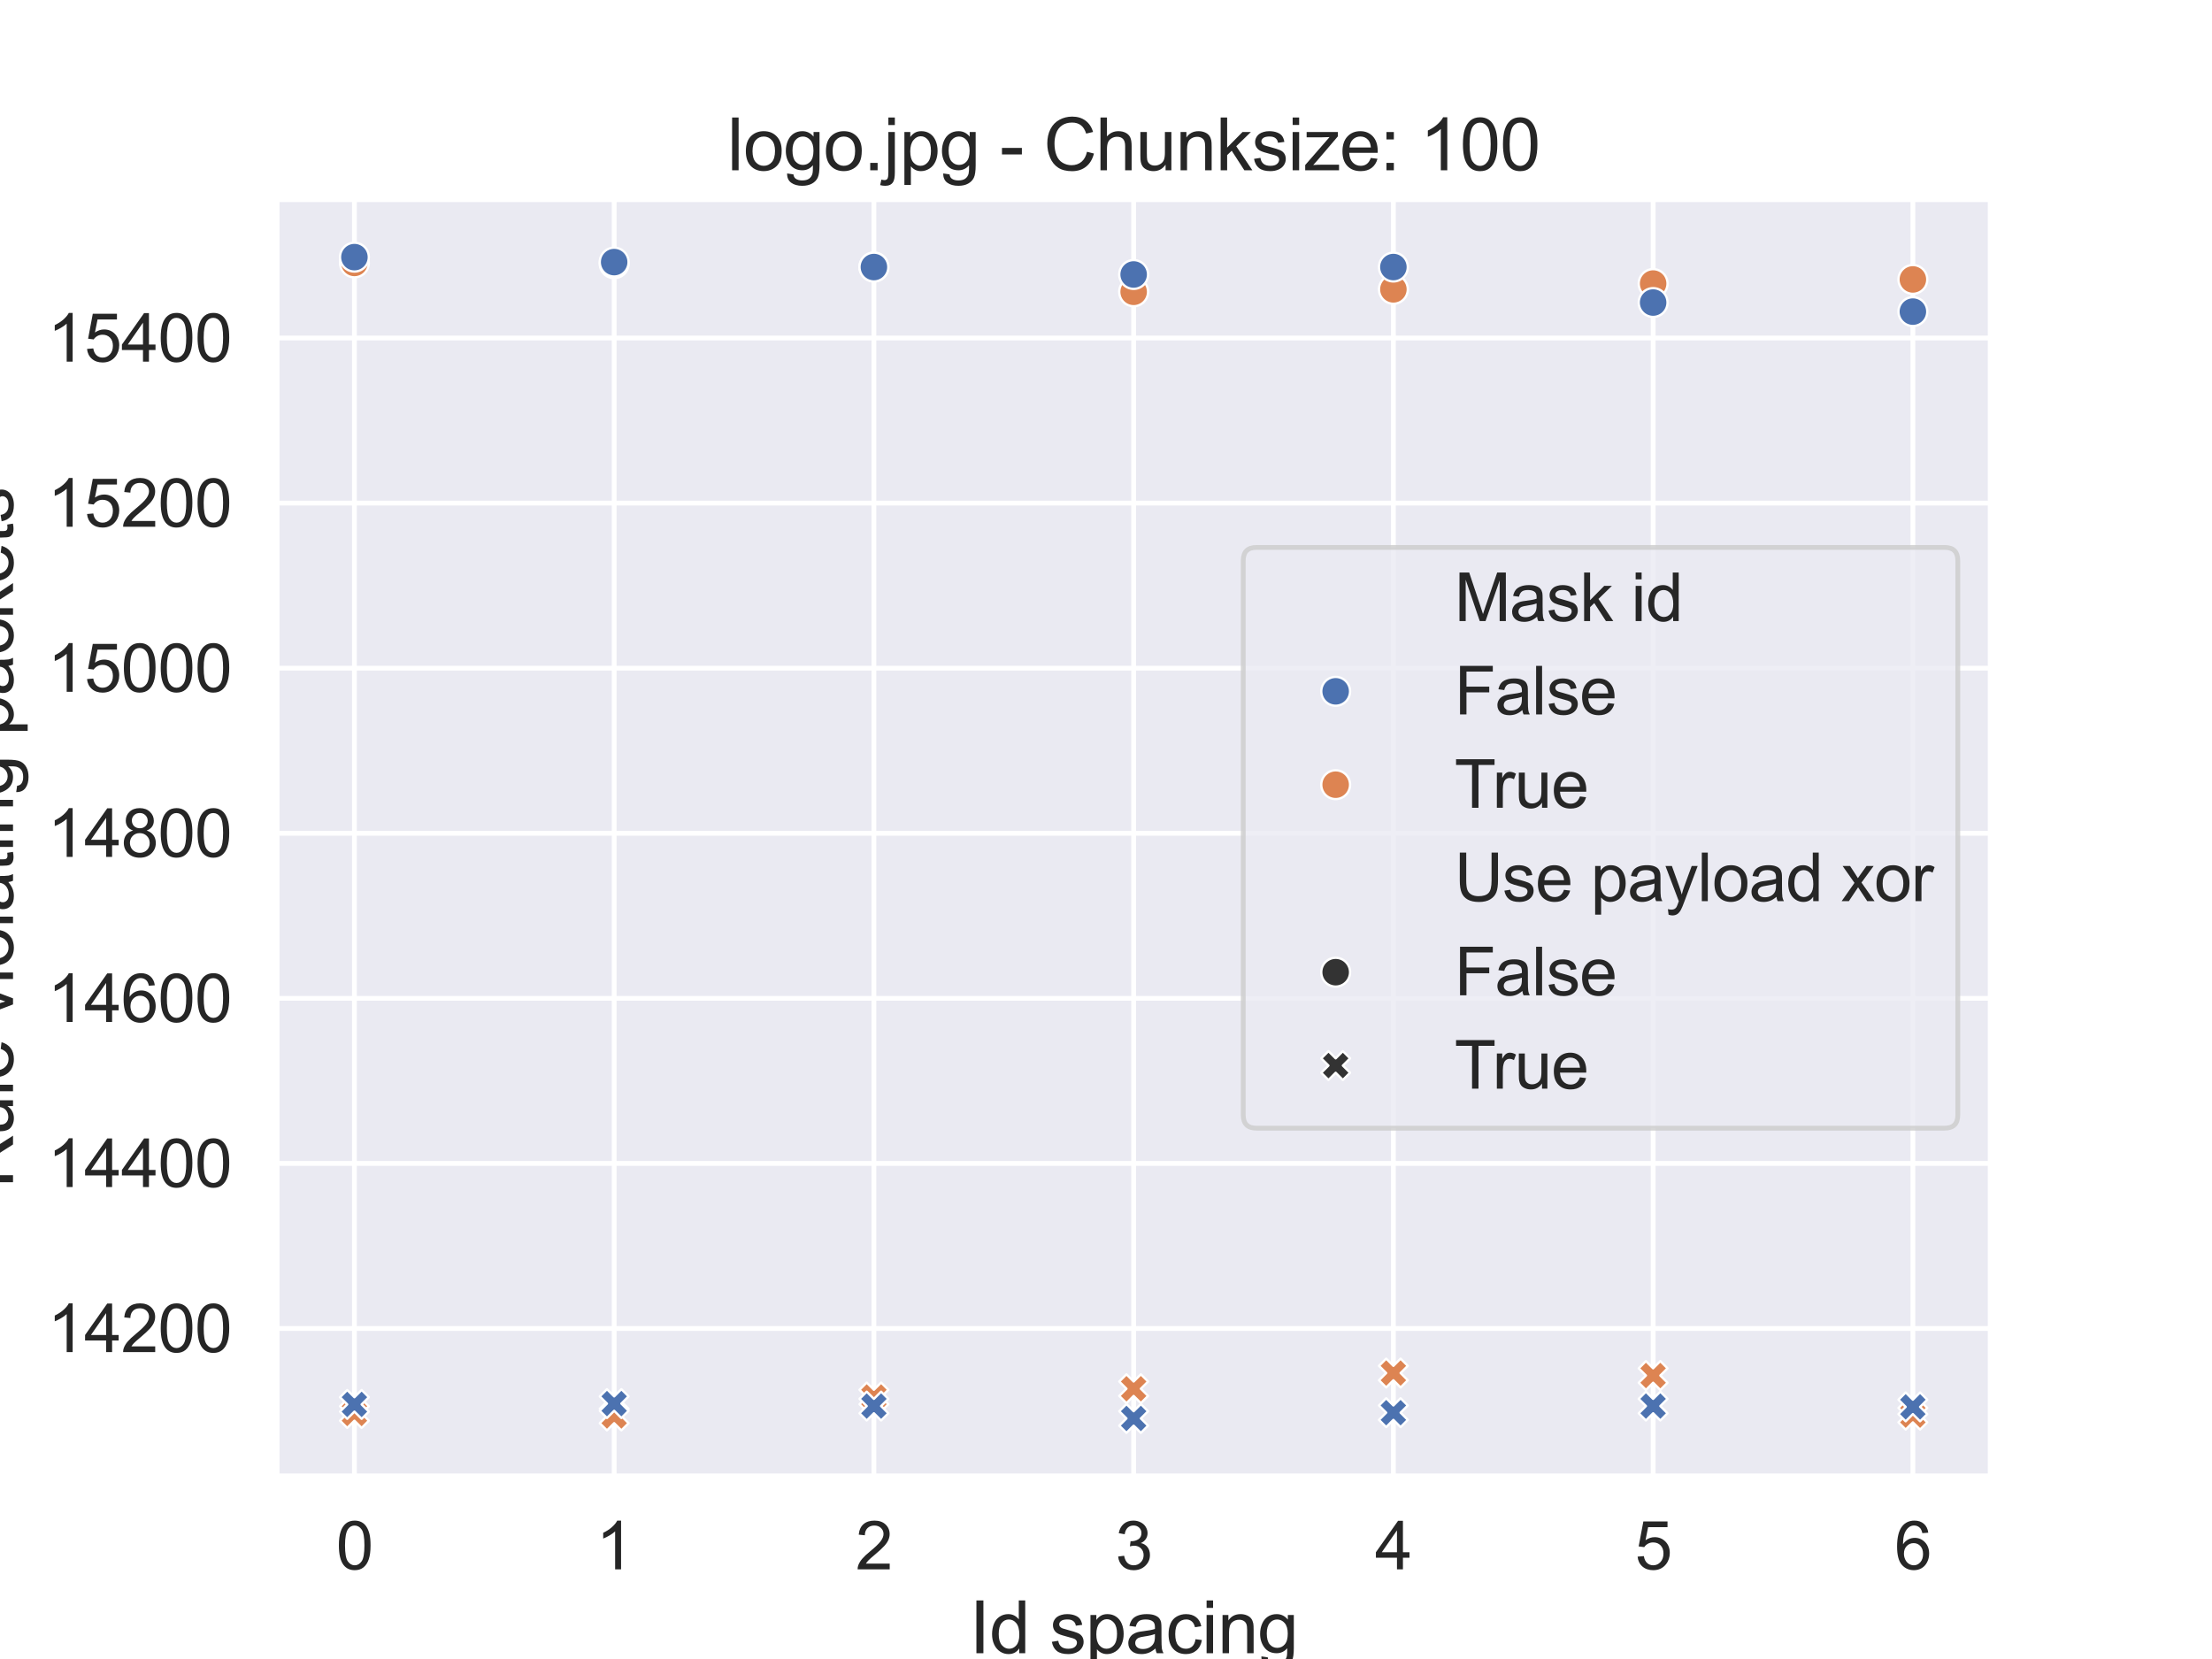 <?xml version="1.0" encoding="utf-8" standalone="no"?>
<!DOCTYPE svg PUBLIC "-//W3C//DTD SVG 1.1//EN"
  "http://www.w3.org/Graphics/SVG/1.1/DTD/svg11.dtd">
<svg xmlns:xlink="http://www.w3.org/1999/xlink" width="460.8pt" height="345.6pt" viewBox="0 0 460.8 345.6" xmlns="http://www.w3.org/2000/svg" version="1.1">
 <defs>
  <style type="text/css">*{stroke-linejoin: round; stroke-linecap: butt}</style>
 </defs>
 <g id="figure_1">
  <g id="patch_1">
   <path d="M 0 345.6 
L 460.8 345.6 
L 460.8 0 
L 0 0 
z
" style="fill: #ffffff"/>
  </g>
  <g id="axes_1">
   <g id="patch_2">
    <path d="M 57.6 307.584 
L 414.72 307.584 
L 414.72 41.472 
L 57.6 41.472 
z
" style="fill: #eaeaf2"/>
   </g>
   <g id="matplotlib.axis_1">
    <g id="xtick_1">
     <g id="line2d_1">
      <path d="M 73.833 307.584 
L 73.833 41.472 
" clip-path="url(#pa44a74ee0b)" style="fill: none; stroke: #ffffff; stroke-linecap: round"/>
     </g>
     <g id="text_1">
      <!-- 0 -->
      <g style="fill: #262626" transform="translate(70.01 326.926) scale(0.138 -0.138)">
       <defs>
        <path id="ArialMT-30" d="M 266 2259 
Q 266 3072 433 3567 
Q 600 4063 929 4331 
Q 1259 4600 1759 4600 
Q 2128 4600 2406 4451 
Q 2684 4303 2865 4023 
Q 3047 3744 3150 3342 
Q 3253 2941 3253 2259 
Q 3253 1453 3087 958 
Q 2922 463 2592 192 
Q 2263 -78 1759 -78 
Q 1097 -78 719 397 
Q 266 969 266 2259 
z
M 844 2259 
Q 844 1131 1108 757 
Q 1372 384 1759 384 
Q 2147 384 2411 759 
Q 2675 1134 2675 2259 
Q 2675 3391 2411 3762 
Q 2147 4134 1753 4134 
Q 1366 4134 1134 3806 
Q 844 3388 844 2259 
z
" transform="scale(0.016)"/>
       </defs>
       <use xlink:href="#ArialMT-30"/>
      </g>
     </g>
    </g>
    <g id="xtick_2">
     <g id="line2d_2">
      <path d="M 127.942 307.584 
L 127.942 41.472 
" clip-path="url(#pa44a74ee0b)" style="fill: none; stroke: #ffffff; stroke-linecap: round"/>
     </g>
     <g id="text_2">
      <!-- 1 -->
      <g style="fill: #262626" transform="translate(124.119 326.926) scale(0.138 -0.138)">
       <defs>
        <path id="ArialMT-31" d="M 2384 0 
L 1822 0 
L 1822 3584 
Q 1619 3391 1289 3197 
Q 959 3003 697 2906 
L 697 3450 
Q 1169 3672 1522 3987 
Q 1875 4303 2022 4600 
L 2384 4600 
L 2384 0 
z
" transform="scale(0.016)"/>
       </defs>
       <use xlink:href="#ArialMT-31"/>
      </g>
     </g>
    </g>
    <g id="xtick_3">
     <g id="line2d_3">
      <path d="M 182.051 307.584 
L 182.051 41.472 
" clip-path="url(#pa44a74ee0b)" style="fill: none; stroke: #ffffff; stroke-linecap: round"/>
     </g>
     <g id="text_3">
      <!-- 2 -->
      <g style="fill: #262626" transform="translate(178.228 326.926) scale(0.138 -0.138)">
       <defs>
        <path id="ArialMT-32" d="M 3222 541 
L 3222 0 
L 194 0 
Q 188 203 259 391 
Q 375 700 629 1000 
Q 884 1300 1366 1694 
Q 2113 2306 2375 2664 
Q 2638 3022 2638 3341 
Q 2638 3675 2398 3904 
Q 2159 4134 1775 4134 
Q 1369 4134 1125 3890 
Q 881 3647 878 3216 
L 300 3275 
Q 359 3922 746 4261 
Q 1134 4600 1788 4600 
Q 2447 4600 2831 4234 
Q 3216 3869 3216 3328 
Q 3216 3053 3103 2787 
Q 2991 2522 2730 2228 
Q 2469 1934 1863 1422 
Q 1356 997 1212 845 
Q 1069 694 975 541 
L 3222 541 
z
" transform="scale(0.016)"/>
       </defs>
       <use xlink:href="#ArialMT-32"/>
      </g>
     </g>
    </g>
    <g id="xtick_4">
     <g id="line2d_4">
      <path d="M 236.16 307.584 
L 236.16 41.472 
" clip-path="url(#pa44a74ee0b)" style="fill: none; stroke: #ffffff; stroke-linecap: round"/>
     </g>
     <g id="text_4">
      <!-- 3 -->
      <g style="fill: #262626" transform="translate(232.337 326.926) scale(0.138 -0.138)">
       <defs>
        <path id="ArialMT-33" d="M 269 1209 
L 831 1284 
Q 928 806 1161 595 
Q 1394 384 1728 384 
Q 2125 384 2398 659 
Q 2672 934 2672 1341 
Q 2672 1728 2419 1979 
Q 2166 2231 1775 2231 
Q 1616 2231 1378 2169 
L 1441 2663 
Q 1497 2656 1531 2656 
Q 1891 2656 2178 2843 
Q 2466 3031 2466 3422 
Q 2466 3731 2256 3934 
Q 2047 4138 1716 4138 
Q 1388 4138 1169 3931 
Q 950 3725 888 3313 
L 325 3413 
Q 428 3978 793 4289 
Q 1159 4600 1703 4600 
Q 2078 4600 2393 4439 
Q 2709 4278 2876 4000 
Q 3044 3722 3044 3409 
Q 3044 3113 2884 2869 
Q 2725 2625 2413 2481 
Q 2819 2388 3044 2092 
Q 3269 1797 3269 1353 
Q 3269 753 2831 336 
Q 2394 -81 1725 -81 
Q 1122 -81 723 278 
Q 325 638 269 1209 
z
" transform="scale(0.016)"/>
       </defs>
       <use xlink:href="#ArialMT-33"/>
      </g>
     </g>
    </g>
    <g id="xtick_5">
     <g id="line2d_5">
      <path d="M 290.269 307.584 
L 290.269 41.472 
" clip-path="url(#pa44a74ee0b)" style="fill: none; stroke: #ffffff; stroke-linecap: round"/>
     </g>
     <g id="text_5">
      <!-- 4 -->
      <g style="fill: #262626" transform="translate(286.446 326.926) scale(0.138 -0.138)">
       <defs>
        <path id="ArialMT-34" d="M 2069 0 
L 2069 1097 
L 81 1097 
L 81 1613 
L 2172 4581 
L 2631 4581 
L 2631 1613 
L 3250 1613 
L 3250 1097 
L 2631 1097 
L 2631 0 
L 2069 0 
z
M 2069 1613 
L 2069 3678 
L 634 1613 
L 2069 1613 
z
" transform="scale(0.016)"/>
       </defs>
       <use xlink:href="#ArialMT-34"/>
      </g>
     </g>
    </g>
    <g id="xtick_6">
     <g id="line2d_6">
      <path d="M 344.378 307.584 
L 344.378 41.472 
" clip-path="url(#pa44a74ee0b)" style="fill: none; stroke: #ffffff; stroke-linecap: round"/>
     </g>
     <g id="text_6">
      <!-- 5 -->
      <g style="fill: #262626" transform="translate(340.555 326.926) scale(0.138 -0.138)">
       <defs>
        <path id="ArialMT-35" d="M 266 1200 
L 856 1250 
Q 922 819 1161 601 
Q 1400 384 1738 384 
Q 2144 384 2425 690 
Q 2706 997 2706 1503 
Q 2706 1984 2436 2262 
Q 2166 2541 1728 2541 
Q 1456 2541 1237 2417 
Q 1019 2294 894 2097 
L 366 2166 
L 809 4519 
L 3088 4519 
L 3088 3981 
L 1259 3981 
L 1013 2750 
Q 1425 3038 1878 3038 
Q 2478 3038 2890 2622 
Q 3303 2206 3303 1553 
Q 3303 931 2941 478 
Q 2500 -78 1738 -78 
Q 1113 -78 717 272 
Q 322 622 266 1200 
z
" transform="scale(0.016)"/>
       </defs>
       <use xlink:href="#ArialMT-35"/>
      </g>
     </g>
    </g>
    <g id="xtick_7">
     <g id="line2d_7">
      <path d="M 398.487 307.584 
L 398.487 41.472 
" clip-path="url(#pa44a74ee0b)" style="fill: none; stroke: #ffffff; stroke-linecap: round"/>
     </g>
     <g id="text_7">
      <!-- 6 -->
      <g style="fill: #262626" transform="translate(394.664 326.926) scale(0.138 -0.138)">
       <defs>
        <path id="ArialMT-36" d="M 3184 3459 
L 2625 3416 
Q 2550 3747 2413 3897 
Q 2184 4138 1850 4138 
Q 1581 4138 1378 3988 
Q 1113 3794 959 3422 
Q 806 3050 800 2363 
Q 1003 2672 1297 2822 
Q 1591 2972 1913 2972 
Q 2475 2972 2870 2558 
Q 3266 2144 3266 1488 
Q 3266 1056 3080 686 
Q 2894 316 2569 119 
Q 2244 -78 1831 -78 
Q 1128 -78 684 439 
Q 241 956 241 2144 
Q 241 3472 731 4075 
Q 1159 4600 1884 4600 
Q 2425 4600 2770 4297 
Q 3116 3994 3184 3459 
z
M 888 1484 
Q 888 1194 1011 928 
Q 1134 663 1356 523 
Q 1578 384 1822 384 
Q 2178 384 2434 671 
Q 2691 959 2691 1453 
Q 2691 1928 2437 2201 
Q 2184 2475 1800 2475 
Q 1419 2475 1153 2201 
Q 888 1928 888 1484 
z
" transform="scale(0.016)"/>
       </defs>
       <use xlink:href="#ArialMT-36"/>
      </g>
     </g>
    </g>
    <g id="text_8">
     <!-- Id spacing -->
     <g style="fill: #262626" transform="translate(201.973 344.396) scale(0.15 -0.15)">
      <defs>
       <path id="ArialMT-49" d="M 597 0 
L 597 4581 
L 1203 4581 
L 1203 0 
L 597 0 
z
" transform="scale(0.016)"/>
       <path id="ArialMT-64" d="M 2575 0 
L 2575 419 
Q 2259 -75 1647 -75 
Q 1250 -75 917 144 
Q 584 363 401 755 
Q 219 1147 219 1656 
Q 219 2153 384 2558 
Q 550 2963 881 3178 
Q 1213 3394 1622 3394 
Q 1922 3394 2156 3267 
Q 2391 3141 2538 2938 
L 2538 4581 
L 3097 4581 
L 3097 0 
L 2575 0 
z
M 797 1656 
Q 797 1019 1065 703 
Q 1334 388 1700 388 
Q 2069 388 2326 689 
Q 2584 991 2584 1609 
Q 2584 2291 2321 2609 
Q 2059 2928 1675 2928 
Q 1300 2928 1048 2622 
Q 797 2316 797 1656 
z
" transform="scale(0.016)"/>
       <path id="ArialMT-20" transform="scale(0.016)"/>
       <path id="ArialMT-73" d="M 197 991 
L 753 1078 
Q 800 744 1014 566 
Q 1228 388 1613 388 
Q 2000 388 2187 545 
Q 2375 703 2375 916 
Q 2375 1106 2209 1216 
Q 2094 1291 1634 1406 
Q 1016 1563 777 1677 
Q 538 1791 414 1992 
Q 291 2194 291 2438 
Q 291 2659 392 2848 
Q 494 3038 669 3163 
Q 800 3259 1026 3326 
Q 1253 3394 1513 3394 
Q 1903 3394 2198 3281 
Q 2494 3169 2634 2976 
Q 2775 2784 2828 2463 
L 2278 2388 
Q 2241 2644 2061 2787 
Q 1881 2931 1553 2931 
Q 1166 2931 1000 2803 
Q 834 2675 834 2503 
Q 834 2394 903 2306 
Q 972 2216 1119 2156 
Q 1203 2125 1616 2013 
Q 2213 1853 2448 1751 
Q 2684 1650 2818 1456 
Q 2953 1263 2953 975 
Q 2953 694 2789 445 
Q 2625 197 2315 61 
Q 2006 -75 1616 -75 
Q 969 -75 630 194 
Q 291 463 197 991 
z
" transform="scale(0.016)"/>
       <path id="ArialMT-70" d="M 422 -1272 
L 422 3319 
L 934 3319 
L 934 2888 
Q 1116 3141 1344 3267 
Q 1572 3394 1897 3394 
Q 2322 3394 2647 3175 
Q 2972 2956 3137 2557 
Q 3303 2159 3303 1684 
Q 3303 1175 3120 767 
Q 2938 359 2589 142 
Q 2241 -75 1856 -75 
Q 1575 -75 1351 44 
Q 1128 163 984 344 
L 984 -1272 
L 422 -1272 
z
M 931 1641 
Q 931 1000 1190 694 
Q 1450 388 1819 388 
Q 2194 388 2461 705 
Q 2728 1022 2728 1688 
Q 2728 2322 2467 2637 
Q 2206 2953 1844 2953 
Q 1484 2953 1207 2617 
Q 931 2281 931 1641 
z
" transform="scale(0.016)"/>
       <path id="ArialMT-61" d="M 2588 409 
Q 2275 144 1986 34 
Q 1697 -75 1366 -75 
Q 819 -75 525 192 
Q 231 459 231 875 
Q 231 1119 342 1320 
Q 453 1522 633 1644 
Q 813 1766 1038 1828 
Q 1203 1872 1538 1913 
Q 2219 1994 2541 2106 
Q 2544 2222 2544 2253 
Q 2544 2597 2384 2738 
Q 2169 2928 1744 2928 
Q 1347 2928 1158 2789 
Q 969 2650 878 2297 
L 328 2372 
Q 403 2725 575 2942 
Q 747 3159 1072 3276 
Q 1397 3394 1825 3394 
Q 2250 3394 2515 3294 
Q 2781 3194 2906 3042 
Q 3031 2891 3081 2659 
Q 3109 2516 3109 2141 
L 3109 1391 
Q 3109 606 3145 398 
Q 3181 191 3288 0 
L 2700 0 
Q 2613 175 2588 409 
z
M 2541 1666 
Q 2234 1541 1622 1453 
Q 1275 1403 1131 1340 
Q 988 1278 909 1158 
Q 831 1038 831 891 
Q 831 666 1001 516 
Q 1172 366 1500 366 
Q 1825 366 2078 508 
Q 2331 650 2450 897 
Q 2541 1088 2541 1459 
L 2541 1666 
z
" transform="scale(0.016)"/>
       <path id="ArialMT-63" d="M 2588 1216 
L 3141 1144 
Q 3050 572 2676 248 
Q 2303 -75 1759 -75 
Q 1078 -75 664 370 
Q 250 816 250 1647 
Q 250 2184 428 2587 
Q 606 2991 970 3192 
Q 1334 3394 1763 3394 
Q 2303 3394 2647 3120 
Q 2991 2847 3088 2344 
L 2541 2259 
Q 2463 2594 2264 2762 
Q 2066 2931 1784 2931 
Q 1359 2931 1093 2626 
Q 828 2322 828 1663 
Q 828 994 1084 691 
Q 1341 388 1753 388 
Q 2084 388 2306 591 
Q 2528 794 2588 1216 
z
" transform="scale(0.016)"/>
       <path id="ArialMT-69" d="M 425 3934 
L 425 4581 
L 988 4581 
L 988 3934 
L 425 3934 
z
M 425 0 
L 425 3319 
L 988 3319 
L 988 0 
L 425 0 
z
" transform="scale(0.016)"/>
       <path id="ArialMT-6e" d="M 422 0 
L 422 3319 
L 928 3319 
L 928 2847 
Q 1294 3394 1984 3394 
Q 2284 3394 2536 3286 
Q 2788 3178 2913 3003 
Q 3038 2828 3088 2588 
Q 3119 2431 3119 2041 
L 3119 0 
L 2556 0 
L 2556 2019 
Q 2556 2363 2490 2533 
Q 2425 2703 2258 2804 
Q 2091 2906 1866 2906 
Q 1506 2906 1245 2678 
Q 984 2450 984 1813 
L 984 0 
L 422 0 
z
" transform="scale(0.016)"/>
       <path id="ArialMT-67" d="M 319 -275 
L 866 -356 
Q 900 -609 1056 -725 
Q 1266 -881 1628 -881 
Q 2019 -881 2231 -725 
Q 2444 -569 2519 -288 
Q 2563 -116 2559 434 
Q 2191 0 1641 0 
Q 956 0 581 494 
Q 206 988 206 1678 
Q 206 2153 378 2554 
Q 550 2956 876 3175 
Q 1203 3394 1644 3394 
Q 2231 3394 2613 2919 
L 2613 3319 
L 3131 3319 
L 3131 450 
Q 3131 -325 2973 -648 
Q 2816 -972 2473 -1159 
Q 2131 -1347 1631 -1347 
Q 1038 -1347 672 -1080 
Q 306 -813 319 -275 
z
M 784 1719 
Q 784 1066 1043 766 
Q 1303 466 1694 466 
Q 2081 466 2343 764 
Q 2606 1063 2606 1700 
Q 2606 2309 2336 2618 
Q 2066 2928 1684 2928 
Q 1309 2928 1046 2623 
Q 784 2319 784 1719 
z
" transform="scale(0.016)"/>
      </defs>
      <use xlink:href="#ArialMT-49"/>
      <use xlink:href="#ArialMT-64" x="27.783"/>
      <use xlink:href="#ArialMT-20" x="83.398"/>
      <use xlink:href="#ArialMT-73" x="111.182"/>
      <use xlink:href="#ArialMT-70" x="161.182"/>
      <use xlink:href="#ArialMT-61" x="216.797"/>
      <use xlink:href="#ArialMT-63" x="272.412"/>
      <use xlink:href="#ArialMT-69" x="322.412"/>
      <use xlink:href="#ArialMT-6e" x="344.629"/>
      <use xlink:href="#ArialMT-67" x="400.244"/>
     </g>
    </g>
   </g>
   <g id="matplotlib.axis_2">
    <g id="ytick_1">
     <g id="line2d_8">
      <path d="M 57.6 276.747 
L 414.72 276.747 
" clip-path="url(#pa44a74ee0b)" style="fill: none; stroke: #ffffff; stroke-linecap: round"/>
     </g>
     <g id="text_9">
      <!-- 14200 -->
      <g style="fill: #262626" transform="translate(9.869 281.668) scale(0.138 -0.138)">
       <use xlink:href="#ArialMT-31"/>
       <use xlink:href="#ArialMT-34" x="55.615"/>
       <use xlink:href="#ArialMT-32" x="111.23"/>
       <use xlink:href="#ArialMT-30" x="166.846"/>
       <use xlink:href="#ArialMT-30" x="222.461"/>
      </g>
     </g>
    </g>
    <g id="ytick_2">
     <g id="line2d_9">
      <path d="M 57.6 242.358 
L 414.72 242.358 
" clip-path="url(#pa44a74ee0b)" style="fill: none; stroke: #ffffff; stroke-linecap: round"/>
     </g>
     <g id="text_10">
      <!-- 14400 -->
      <g style="fill: #262626" transform="translate(9.869 247.279) scale(0.138 -0.138)">
       <use xlink:href="#ArialMT-31"/>
       <use xlink:href="#ArialMT-34" x="55.615"/>
       <use xlink:href="#ArialMT-34" x="111.23"/>
       <use xlink:href="#ArialMT-30" x="166.846"/>
       <use xlink:href="#ArialMT-30" x="222.461"/>
      </g>
     </g>
    </g>
    <g id="ytick_3">
     <g id="line2d_10">
      <path d="M 57.6 207.97 
L 414.72 207.97 
" clip-path="url(#pa44a74ee0b)" style="fill: none; stroke: #ffffff; stroke-linecap: round"/>
     </g>
     <g id="text_11">
      <!-- 14600 -->
      <g style="fill: #262626" transform="translate(9.869 212.891) scale(0.138 -0.138)">
       <use xlink:href="#ArialMT-31"/>
       <use xlink:href="#ArialMT-34" x="55.615"/>
       <use xlink:href="#ArialMT-36" x="111.23"/>
       <use xlink:href="#ArialMT-30" x="166.846"/>
       <use xlink:href="#ArialMT-30" x="222.461"/>
      </g>
     </g>
    </g>
    <g id="ytick_4">
     <g id="line2d_11">
      <path d="M 57.6 173.582 
L 414.72 173.582 
" clip-path="url(#pa44a74ee0b)" style="fill: none; stroke: #ffffff; stroke-linecap: round"/>
     </g>
     <g id="text_12">
      <!-- 14800 -->
      <g style="fill: #262626" transform="translate(9.869 178.503) scale(0.138 -0.138)">
       <defs>
        <path id="ArialMT-38" d="M 1131 2484 
Q 781 2613 612 2850 
Q 444 3088 444 3419 
Q 444 3919 803 4259 
Q 1163 4600 1759 4600 
Q 2359 4600 2725 4251 
Q 3091 3903 3091 3403 
Q 3091 3084 2923 2848 
Q 2756 2613 2416 2484 
Q 2838 2347 3058 2040 
Q 3278 1734 3278 1309 
Q 3278 722 2862 322 
Q 2447 -78 1769 -78 
Q 1091 -78 675 323 
Q 259 725 259 1325 
Q 259 1772 486 2073 
Q 713 2375 1131 2484 
z
M 1019 3438 
Q 1019 3113 1228 2906 
Q 1438 2700 1772 2700 
Q 2097 2700 2305 2904 
Q 2513 3109 2513 3406 
Q 2513 3716 2298 3927 
Q 2084 4138 1766 4138 
Q 1444 4138 1231 3931 
Q 1019 3725 1019 3438 
z
M 838 1322 
Q 838 1081 952 856 
Q 1066 631 1291 507 
Q 1516 384 1775 384 
Q 2178 384 2440 643 
Q 2703 903 2703 1303 
Q 2703 1709 2433 1975 
Q 2163 2241 1756 2241 
Q 1359 2241 1098 1978 
Q 838 1716 838 1322 
z
" transform="scale(0.016)"/>
       </defs>
       <use xlink:href="#ArialMT-31"/>
       <use xlink:href="#ArialMT-34" x="55.615"/>
       <use xlink:href="#ArialMT-38" x="111.23"/>
       <use xlink:href="#ArialMT-30" x="166.846"/>
       <use xlink:href="#ArialMT-30" x="222.461"/>
      </g>
     </g>
    </g>
    <g id="ytick_5">
     <g id="line2d_12">
      <path d="M 57.6 139.194 
L 414.72 139.194 
" clip-path="url(#pa44a74ee0b)" style="fill: none; stroke: #ffffff; stroke-linecap: round"/>
     </g>
     <g id="text_13">
      <!-- 15000 -->
      <g style="fill: #262626" transform="translate(9.869 144.115) scale(0.138 -0.138)">
       <use xlink:href="#ArialMT-31"/>
       <use xlink:href="#ArialMT-35" x="55.615"/>
       <use xlink:href="#ArialMT-30" x="111.23"/>
       <use xlink:href="#ArialMT-30" x="166.846"/>
       <use xlink:href="#ArialMT-30" x="222.461"/>
      </g>
     </g>
    </g>
    <g id="ytick_6">
     <g id="line2d_13">
      <path d="M 57.6 104.806 
L 414.72 104.806 
" clip-path="url(#pa44a74ee0b)" style="fill: none; stroke: #ffffff; stroke-linecap: round"/>
     </g>
     <g id="text_14">
      <!-- 15200 -->
      <g style="fill: #262626" transform="translate(9.869 109.727) scale(0.138 -0.138)">
       <use xlink:href="#ArialMT-31"/>
       <use xlink:href="#ArialMT-35" x="55.615"/>
       <use xlink:href="#ArialMT-32" x="111.23"/>
       <use xlink:href="#ArialMT-30" x="166.846"/>
       <use xlink:href="#ArialMT-30" x="222.461"/>
      </g>
     </g>
    </g>
    <g id="ytick_7">
     <g id="line2d_14">
      <path d="M 57.6 70.418 
L 414.72 70.418 
" clip-path="url(#pa44a74ee0b)" style="fill: none; stroke: #ffffff; stroke-linecap: round"/>
     </g>
     <g id="text_15">
      <!-- 15400 -->
      <g style="fill: #262626" transform="translate(9.869 75.339) scale(0.138 -0.138)">
       <use xlink:href="#ArialMT-31"/>
       <use xlink:href="#ArialMT-35" x="55.615"/>
       <use xlink:href="#ArialMT-34" x="111.23"/>
       <use xlink:href="#ArialMT-30" x="166.846"/>
       <use xlink:href="#ArialMT-30" x="222.461"/>
      </g>
     </g>
    </g>
    <g id="text_16">
     <!-- Rule violating packets -->
     <g style="fill: #262626" transform="translate(2.712 247.481) rotate(-90) scale(0.15 -0.15)">
      <defs>
       <path id="ArialMT-52" d="M 503 0 
L 503 4581 
L 2534 4581 
Q 3147 4581 3465 4457 
Q 3784 4334 3975 4021 
Q 4166 3709 4166 3331 
Q 4166 2844 3850 2509 
Q 3534 2175 2875 2084 
Q 3116 1969 3241 1856 
Q 3506 1613 3744 1247 
L 4541 0 
L 3778 0 
L 3172 953 
Q 2906 1366 2734 1584 
Q 2563 1803 2427 1890 
Q 2291 1978 2150 2013 
Q 2047 2034 1813 2034 
L 1109 2034 
L 1109 0 
L 503 0 
z
M 1109 2559 
L 2413 2559 
Q 2828 2559 3062 2645 
Q 3297 2731 3419 2920 
Q 3541 3109 3541 3331 
Q 3541 3656 3305 3865 
Q 3069 4075 2559 4075 
L 1109 4075 
L 1109 2559 
z
" transform="scale(0.016)"/>
       <path id="ArialMT-75" d="M 2597 0 
L 2597 488 
Q 2209 -75 1544 -75 
Q 1250 -75 995 37 
Q 741 150 617 320 
Q 494 491 444 738 
Q 409 903 409 1263 
L 409 3319 
L 972 3319 
L 972 1478 
Q 972 1038 1006 884 
Q 1059 663 1231 536 
Q 1403 409 1656 409 
Q 1909 409 2131 539 
Q 2353 669 2445 892 
Q 2538 1116 2538 1541 
L 2538 3319 
L 3100 3319 
L 3100 0 
L 2597 0 
z
" transform="scale(0.016)"/>
       <path id="ArialMT-6c" d="M 409 0 
L 409 4581 
L 972 4581 
L 972 0 
L 409 0 
z
" transform="scale(0.016)"/>
       <path id="ArialMT-65" d="M 2694 1069 
L 3275 997 
Q 3138 488 2766 206 
Q 2394 -75 1816 -75 
Q 1088 -75 661 373 
Q 234 822 234 1631 
Q 234 2469 665 2931 
Q 1097 3394 1784 3394 
Q 2450 3394 2872 2941 
Q 3294 2488 3294 1666 
Q 3294 1616 3291 1516 
L 816 1516 
Q 847 969 1125 678 
Q 1403 388 1819 388 
Q 2128 388 2347 550 
Q 2566 713 2694 1069 
z
M 847 1978 
L 2700 1978 
Q 2663 2397 2488 2606 
Q 2219 2931 1791 2931 
Q 1403 2931 1139 2672 
Q 875 2413 847 1978 
z
" transform="scale(0.016)"/>
       <path id="ArialMT-76" d="M 1344 0 
L 81 3319 
L 675 3319 
L 1388 1331 
Q 1503 1009 1600 663 
Q 1675 925 1809 1294 
L 2547 3319 
L 3125 3319 
L 1869 0 
L 1344 0 
z
" transform="scale(0.016)"/>
       <path id="ArialMT-6f" d="M 213 1659 
Q 213 2581 725 3025 
Q 1153 3394 1769 3394 
Q 2453 3394 2887 2945 
Q 3322 2497 3322 1706 
Q 3322 1066 3130 698 
Q 2938 331 2570 128 
Q 2203 -75 1769 -75 
Q 1072 -75 642 372 
Q 213 819 213 1659 
z
M 791 1659 
Q 791 1022 1069 705 
Q 1347 388 1769 388 
Q 2188 388 2466 706 
Q 2744 1025 2744 1678 
Q 2744 2294 2464 2611 
Q 2184 2928 1769 2928 
Q 1347 2928 1069 2612 
Q 791 2297 791 1659 
z
" transform="scale(0.016)"/>
       <path id="ArialMT-74" d="M 1650 503 
L 1731 6 
Q 1494 -44 1306 -44 
Q 1000 -44 831 53 
Q 663 150 594 308 
Q 525 466 525 972 
L 525 2881 
L 113 2881 
L 113 3319 
L 525 3319 
L 525 4141 
L 1084 4478 
L 1084 3319 
L 1650 3319 
L 1650 2881 
L 1084 2881 
L 1084 941 
Q 1084 700 1114 631 
Q 1144 563 1211 522 
Q 1278 481 1403 481 
Q 1497 481 1650 503 
z
" transform="scale(0.016)"/>
       <path id="ArialMT-6b" d="M 425 0 
L 425 4581 
L 988 4581 
L 988 1969 
L 2319 3319 
L 3047 3319 
L 1778 2088 
L 3175 0 
L 2481 0 
L 1384 1697 
L 988 1316 
L 988 0 
L 425 0 
z
" transform="scale(0.016)"/>
      </defs>
      <use xlink:href="#ArialMT-52"/>
      <use xlink:href="#ArialMT-75" x="72.217"/>
      <use xlink:href="#ArialMT-6c" x="127.832"/>
      <use xlink:href="#ArialMT-65" x="150.049"/>
      <use xlink:href="#ArialMT-20" x="205.664"/>
      <use xlink:href="#ArialMT-76" x="233.447"/>
      <use xlink:href="#ArialMT-69" x="283.447"/>
      <use xlink:href="#ArialMT-6f" x="305.664"/>
      <use xlink:href="#ArialMT-6c" x="361.279"/>
      <use xlink:href="#ArialMT-61" x="383.496"/>
      <use xlink:href="#ArialMT-74" x="439.111"/>
      <use xlink:href="#ArialMT-69" x="466.895"/>
      <use xlink:href="#ArialMT-6e" x="489.111"/>
      <use xlink:href="#ArialMT-67" x="544.727"/>
      <use xlink:href="#ArialMT-20" x="600.342"/>
      <use xlink:href="#ArialMT-70" x="628.125"/>
      <use xlink:href="#ArialMT-61" x="683.74"/>
      <use xlink:href="#ArialMT-63" x="739.355"/>
      <use xlink:href="#ArialMT-6b" x="789.355"/>
      <use xlink:href="#ArialMT-65" x="839.355"/>
      <use xlink:href="#ArialMT-74" x="894.971"/>
      <use xlink:href="#ArialMT-73" x="922.754"/>
     </g>
    </g>
   </g>
   <g id="PathCollection_1">
    <path d="M 72.333 297.456 
L 73.833 295.956 
L 75.333 297.456 
L 76.833 295.956 
L 75.333 294.456 
L 76.833 292.956 
L 75.333 291.456 
L 73.833 292.956 
L 72.333 291.456 
L 70.833 292.956 
L 72.333 294.456 
L 70.833 295.956 
z
" clip-path="url(#pa44a74ee0b)" style="fill: #dd8452; stroke: #ffffff; stroke-width: 0.48"/>
    <path d="M 72.333 295.565 
L 73.833 294.065 
L 75.333 295.565 
L 76.833 294.065 
L 75.333 292.565 
L 76.833 291.065 
L 75.333 289.565 
L 73.833 291.065 
L 72.333 289.565 
L 70.833 291.065 
L 72.333 292.565 
L 70.833 294.065 
z
" clip-path="url(#pa44a74ee0b)" style="fill: #4c72b0; stroke: #ffffff; stroke-width: 0.48"/>
    <path d="M 73.833 57.772 
C 74.628 57.772 75.391 57.455 75.954 56.893 
C 76.517 56.33 76.833 55.567 76.833 54.772 
C 76.833 53.976 76.517 53.213 75.954 52.65 
C 75.391 52.088 74.628 51.772 73.833 51.772 
C 73.037 51.772 72.274 52.088 71.711 52.65 
C 71.149 53.213 70.833 53.976 70.833 54.772 
C 70.833 55.567 71.149 56.33 71.711 56.893 
C 72.274 57.455 73.037 57.772 73.833 57.772 
z
" clip-path="url(#pa44a74ee0b)" style="fill: #dd8452; stroke: #ffffff; stroke-width: 0.48"/>
    <path d="M 73.833 56.568 
C 74.628 56.568 75.391 56.252 75.954 55.689 
C 76.517 55.127 76.833 54.364 76.833 53.568 
C 76.833 52.772 76.517 52.009 75.954 51.447 
C 75.391 50.884 74.628 50.568 73.833 50.568 
C 73.037 50.568 72.274 50.884 71.711 51.447 
C 71.149 52.009 70.833 52.772 70.833 53.568 
C 70.833 54.364 71.149 55.127 71.711 55.689 
C 72.274 56.252 73.037 56.568 73.833 56.568 
z
" clip-path="url(#pa44a74ee0b)" style="fill: #4c72b0; stroke: #ffffff; stroke-width: 0.48"/>
    <path d="M 126.442 297.972 
L 127.942 296.472 
L 129.442 297.972 
L 130.942 296.472 
L 129.442 294.972 
L 130.942 293.472 
L 129.442 291.972 
L 127.942 293.472 
L 126.442 291.972 
L 124.942 293.472 
L 126.442 294.972 
L 124.942 296.472 
z
" clip-path="url(#pa44a74ee0b)" style="fill: #dd8452; stroke: #ffffff; stroke-width: 0.48"/>
    <path d="M 126.442 295.393 
L 127.942 293.893 
L 129.442 295.393 
L 130.942 293.893 
L 129.442 292.393 
L 130.942 290.893 
L 129.442 289.393 
L 127.942 290.893 
L 126.442 289.393 
L 124.942 290.893 
L 126.442 292.393 
L 124.942 293.893 
z
" clip-path="url(#pa44a74ee0b)" style="fill: #4c72b0; stroke: #ffffff; stroke-width: 0.48"/>
    <path d="M 127.942 57.944 
C 128.737 57.944 129.501 57.627 130.063 57.065 
C 130.626 56.502 130.942 55.739 130.942 54.944 
C 130.942 54.148 130.626 53.385 130.063 52.822 
C 129.501 52.26 128.737 51.944 127.942 51.944 
C 127.146 51.944 126.383 52.26 125.82 52.822 
C 125.258 53.385 124.942 54.148 124.942 54.944 
C 124.942 55.739 125.258 56.502 125.82 57.065 
C 126.383 57.627 127.146 57.944 127.942 57.944 
z
" clip-path="url(#pa44a74ee0b)" style="fill: #dd8452; stroke: #ffffff; stroke-width: 0.48"/>
    <path d="M 127.942 57.6 
C 128.737 57.6 129.501 57.284 130.063 56.721 
C 130.626 56.158 130.942 55.395 130.942 54.6 
C 130.942 53.804 130.626 53.041 130.063 52.478 
C 129.501 51.916 128.737 51.6 127.942 51.6 
C 127.146 51.6 126.383 51.916 125.82 52.478 
C 125.258 53.041 124.942 53.804 124.942 54.6 
C 124.942 55.395 125.258 56.158 125.82 56.721 
C 126.383 57.284 127.146 57.6 127.942 57.6 
z
" clip-path="url(#pa44a74ee0b)" style="fill: #4c72b0; stroke: #ffffff; stroke-width: 0.48"/>
    <path d="M 180.551 294.018 
L 182.051 292.518 
L 183.551 294.018 
L 185.051 292.518 
L 183.551 291.018 
L 185.051 289.518 
L 183.551 288.018 
L 182.051 289.518 
L 180.551 288.018 
L 179.051 289.518 
L 180.551 291.018 
L 179.051 292.518 
z
" clip-path="url(#pa44a74ee0b)" style="fill: #dd8452; stroke: #ffffff; stroke-width: 0.48"/>
    <path d="M 180.551 295.909 
L 182.051 294.409 
L 183.551 295.909 
L 185.051 294.409 
L 183.551 292.909 
L 185.051 291.409 
L 183.551 289.909 
L 182.051 291.409 
L 180.551 289.909 
L 179.051 291.409 
L 180.551 292.909 
L 179.051 294.409 
z
" clip-path="url(#pa44a74ee0b)" style="fill: #4c72b0; stroke: #ffffff; stroke-width: 0.48"/>
    <path d="M 182.051 58.631 
C 182.847 58.631 183.61 58.315 184.172 57.753 
C 184.735 57.19 185.051 56.427 185.051 55.631 
C 185.051 54.836 184.735 54.073 184.172 53.51 
C 183.61 52.947 182.847 52.631 182.051 52.631 
C 181.255 52.631 180.492 52.947 179.93 53.51 
C 179.367 54.073 179.051 54.836 179.051 55.631 
C 179.051 56.427 179.367 57.19 179.93 57.753 
C 180.492 58.315 181.255 58.631 182.051 58.631 
z
" clip-path="url(#pa44a74ee0b)" style="fill: #dd8452; stroke: #ffffff; stroke-width: 0.48"/>
    <path d="M 182.051 58.631 
C 182.847 58.631 183.61 58.315 184.172 57.753 
C 184.735 57.19 185.051 56.427 185.051 55.631 
C 185.051 54.836 184.735 54.073 184.172 53.51 
C 183.61 52.947 182.847 52.631 182.051 52.631 
C 181.255 52.631 180.492 52.947 179.93 53.51 
C 179.367 54.073 179.051 54.836 179.051 55.631 
C 179.051 56.427 179.367 57.19 179.93 57.753 
C 180.492 58.315 181.255 58.631 182.051 58.631 
z
" clip-path="url(#pa44a74ee0b)" style="fill: #4c72b0; stroke: #ffffff; stroke-width: 0.48"/>
    <path d="M 234.66 292.298 
L 236.16 290.798 
L 237.66 292.298 
L 239.16 290.798 
L 237.66 289.298 
L 239.16 287.798 
L 237.66 286.298 
L 236.16 287.798 
L 234.66 286.298 
L 233.16 287.798 
L 234.66 289.298 
L 233.16 290.798 
z
" clip-path="url(#pa44a74ee0b)" style="fill: #dd8452; stroke: #ffffff; stroke-width: 0.48"/>
    <path d="M 234.66 298.488 
L 236.16 296.988 
L 237.66 298.488 
L 239.16 296.988 
L 237.66 295.488 
L 239.16 293.988 
L 237.66 292.488 
L 236.16 293.988 
L 234.66 292.488 
L 233.16 293.988 
L 234.66 295.488 
L 233.16 296.988 
z
" clip-path="url(#pa44a74ee0b)" style="fill: #4c72b0; stroke: #ffffff; stroke-width: 0.48"/>
    <path d="M 236.16 63.789 
C 236.956 63.789 237.719 63.473 238.281 62.911 
C 238.844 62.348 239.16 61.585 239.16 60.789 
C 239.16 59.994 238.844 59.231 238.281 58.668 
C 237.719 58.106 236.956 57.789 236.16 57.789 
C 235.364 57.789 234.601 58.106 234.039 58.668 
C 233.476 59.231 233.16 59.994 233.16 60.789 
C 233.16 61.585 233.476 62.348 234.039 62.911 
C 234.601 63.473 235.364 63.789 236.16 63.789 
z
" clip-path="url(#pa44a74ee0b)" style="fill: #dd8452; stroke: #ffffff; stroke-width: 0.48"/>
    <path d="M 236.16 60.179 
C 236.956 60.179 237.719 59.863 238.281 59.3 
C 238.844 58.737 239.16 57.974 239.16 57.179 
C 239.16 56.383 238.844 55.62 238.281 55.057 
C 237.719 54.495 236.956 54.179 236.16 54.179 
C 235.364 54.179 234.601 54.495 234.039 55.057 
C 233.476 55.62 233.16 56.383 233.16 57.179 
C 233.16 57.974 233.476 58.737 234.039 59.3 
C 234.601 59.863 235.364 60.179 236.16 60.179 
z
" clip-path="url(#pa44a74ee0b)" style="fill: #4c72b0; stroke: #ffffff; stroke-width: 0.48"/>
    <path d="M 288.769 289.031 
L 290.269 287.531 
L 291.769 289.031 
L 293.269 287.531 
L 291.769 286.031 
L 293.269 284.531 
L 291.769 283.031 
L 290.269 284.531 
L 288.769 283.031 
L 287.269 284.531 
L 288.769 286.031 
L 287.269 287.531 
z
" clip-path="url(#pa44a74ee0b)" style="fill: #dd8452; stroke: #ffffff; stroke-width: 0.48"/>
    <path d="M 288.769 297.284 
L 290.269 295.784 
L 291.769 297.284 
L 293.269 295.784 
L 291.769 294.284 
L 293.269 292.784 
L 291.769 291.284 
L 290.269 292.784 
L 288.769 291.284 
L 287.269 292.784 
L 288.769 294.284 
L 287.269 295.784 
z
" clip-path="url(#pa44a74ee0b)" style="fill: #4c72b0; stroke: #ffffff; stroke-width: 0.48"/>
    <path d="M 290.269 63.274 
C 291.065 63.274 291.828 62.958 292.39 62.395 
C 292.953 61.832 293.269 61.069 293.269 60.274 
C 293.269 59.478 292.953 58.715 292.39 58.152 
C 291.828 57.59 291.065 57.274 290.269 57.274 
C 289.473 57.274 288.71 57.59 288.148 58.152 
C 287.585 58.715 287.269 59.478 287.269 60.274 
C 287.269 61.069 287.585 61.832 288.148 62.395 
C 288.71 62.958 289.473 63.274 290.269 63.274 
z
" clip-path="url(#pa44a74ee0b)" style="fill: #dd8452; stroke: #ffffff; stroke-width: 0.48"/>
    <path d="M 290.269 58.631 
C 291.065 58.631 291.828 58.315 292.39 57.753 
C 292.953 57.19 293.269 56.427 293.269 55.631 
C 293.269 54.836 292.953 54.073 292.39 53.51 
C 291.828 52.947 291.065 52.631 290.269 52.631 
C 289.473 52.631 288.71 52.947 288.148 53.51 
C 287.585 54.073 287.269 54.836 287.269 55.631 
C 287.269 56.427 287.585 57.19 288.148 57.753 
C 288.71 58.315 289.473 58.631 290.269 58.631 
z
" clip-path="url(#pa44a74ee0b)" style="fill: #4c72b0; stroke: #ffffff; stroke-width: 0.48"/>
    <path d="M 342.878 289.547 
L 344.378 288.047 
L 345.878 289.547 
L 347.378 288.047 
L 345.878 286.547 
L 347.378 285.047 
L 345.878 283.547 
L 344.378 285.047 
L 342.878 283.547 
L 341.378 285.047 
L 342.878 286.547 
L 341.378 288.047 
z
" clip-path="url(#pa44a74ee0b)" style="fill: #dd8452; stroke: #ffffff; stroke-width: 0.48"/>
    <path d="M 342.878 295.909 
L 344.378 294.409 
L 345.878 295.909 
L 347.378 294.409 
L 345.878 292.909 
L 347.378 291.409 
L 345.878 289.909 
L 344.378 291.409 
L 342.878 289.909 
L 341.378 291.409 
L 342.878 292.909 
L 341.378 294.409 
z
" clip-path="url(#pa44a74ee0b)" style="fill: #4c72b0; stroke: #ffffff; stroke-width: 0.48"/>
    <path d="M 344.378 62.07 
C 345.174 62.07 345.937 61.754 346.5 61.191 
C 347.062 60.629 347.378 59.866 347.378 59.07 
C 347.378 58.274 347.062 57.511 346.5 56.949 
C 345.937 56.386 345.174 56.07 344.378 56.07 
C 343.583 56.07 342.819 56.386 342.257 56.949 
C 341.694 57.511 341.378 58.274 341.378 59.07 
C 341.378 59.866 341.694 60.629 342.257 61.191 
C 342.819 61.754 343.583 62.07 344.378 62.07 
z
" clip-path="url(#pa44a74ee0b)" style="fill: #dd8452; stroke: #ffffff; stroke-width: 0.48"/>
    <path d="M 344.378 66.025 
C 345.174 66.025 345.937 65.709 346.5 65.146 
C 347.062 64.583 347.378 63.82 347.378 63.025 
C 347.378 62.229 347.062 61.466 346.5 60.903 
C 345.937 60.341 345.174 60.025 344.378 60.025 
C 343.583 60.025 342.819 60.341 342.257 60.903 
C 341.694 61.466 341.378 62.229 341.378 63.025 
C 341.378 63.82 341.694 64.583 342.257 65.146 
C 342.819 65.709 343.583 66.025 344.378 66.025 
z
" clip-path="url(#pa44a74ee0b)" style="fill: #4c72b0; stroke: #ffffff; stroke-width: 0.48"/>
    <path d="M 396.987 297.8 
L 398.487 296.3 
L 399.987 297.8 
L 401.487 296.3 
L 399.987 294.8 
L 401.487 293.3 
L 399.987 291.8 
L 398.487 293.3 
L 396.987 291.8 
L 395.487 293.3 
L 396.987 294.8 
L 395.487 296.3 
z
" clip-path="url(#pa44a74ee0b)" style="fill: #dd8452; stroke: #ffffff; stroke-width: 0.48"/>
    <path d="M 396.987 296.081 
L 398.487 294.581 
L 399.987 296.081 
L 401.487 294.581 
L 399.987 293.081 
L 401.487 291.581 
L 399.987 290.081 
L 398.487 291.581 
L 396.987 290.081 
L 395.487 291.581 
L 396.987 293.081 
L 395.487 294.581 
z
" clip-path="url(#pa44a74ee0b)" style="fill: #4c72b0; stroke: #ffffff; stroke-width: 0.48"/>
    <path d="M 398.487 61.21 
C 399.283 61.21 400.046 60.894 400.609 60.332 
C 401.171 59.769 401.487 59.006 401.487 58.21 
C 401.487 57.415 401.171 56.652 400.609 56.089 
C 400.046 55.526 399.283 55.21 398.487 55.21 
C 397.692 55.21 396.929 55.526 396.366 56.089 
C 395.803 56.652 395.487 57.415 395.487 58.21 
C 395.487 59.006 395.803 59.769 396.366 60.332 
C 396.929 60.894 397.692 61.21 398.487 61.21 
z
" clip-path="url(#pa44a74ee0b)" style="fill: #dd8452; stroke: #ffffff; stroke-width: 0.48"/>
    <path d="M 398.487 67.916 
C 399.283 67.916 400.046 67.6 400.609 67.037 
C 401.171 66.475 401.487 65.712 401.487 64.916 
C 401.487 64.12 401.171 63.357 400.609 62.795 
C 400.046 62.232 399.283 61.916 398.487 61.916 
C 397.692 61.916 396.929 62.232 396.366 62.795 
C 395.803 63.357 395.487 64.12 395.487 64.916 
C 395.487 65.712 395.803 66.475 396.366 67.037 
C 396.929 67.6 397.692 67.916 398.487 67.916 
z
" clip-path="url(#pa44a74ee0b)" style="fill: #4c72b0; stroke: #ffffff; stroke-width: 0.48"/>
   </g>
   <g id="line2d_15"/>
   <g id="line2d_16"/>
   <g id="line2d_17"/>
   <g id="line2d_18"/>
   <g id="line2d_19"/>
   <g id="line2d_20"/>
   <g id="patch_3">
    <path d="M 57.6 307.584 
L 57.6 41.472 
" style="fill: none; stroke: #ffffff; stroke-width: 1.25; stroke-linejoin: miter; stroke-linecap: square"/>
   </g>
   <g id="patch_4">
    <path d="M 414.72 307.584 
L 414.72 41.472 
" style="fill: none; stroke: #ffffff; stroke-width: 1.25; stroke-linejoin: miter; stroke-linecap: square"/>
   </g>
   <g id="patch_5">
    <path d="M 57.6 307.584 
L 414.72 307.584 
" style="fill: none; stroke: #ffffff; stroke-width: 1.25; stroke-linejoin: miter; stroke-linecap: square"/>
   </g>
   <g id="patch_6">
    <path d="M 57.6 41.472 
L 414.72 41.472 
" style="fill: none; stroke: #ffffff; stroke-width: 1.25; stroke-linejoin: miter; stroke-linecap: square"/>
   </g>
   <g id="text_17">
    <!-- logo.jpg - Chunksize: 100 -->
    <g style="fill: #262626" transform="translate(151.531 35.472) scale(0.15 -0.15)">
     <defs>
      <path id="ArialMT-2e" d="M 581 0 
L 581 641 
L 1222 641 
L 1222 0 
L 581 0 
z
" transform="scale(0.016)"/>
      <path id="ArialMT-6a" d="M 419 3928 
L 419 4581 
L 981 4581 
L 981 3928 
L 419 3928 
z
M -294 -1288 
L -188 -809 
Q -19 -853 78 -853 
Q 250 -853 334 -739 
Q 419 -625 419 -169 
L 419 3319 
L 981 3319 
L 981 -181 
Q 981 -794 822 -1034 
Q 619 -1347 147 -1347 
Q -81 -1347 -294 -1288 
z
" transform="scale(0.016)"/>
      <path id="ArialMT-2d" d="M 203 1375 
L 203 1941 
L 1931 1941 
L 1931 1375 
L 203 1375 
z
" transform="scale(0.016)"/>
      <path id="ArialMT-43" d="M 3763 1606 
L 4369 1453 
Q 4178 706 3683 314 
Q 3188 -78 2472 -78 
Q 1731 -78 1267 223 
Q 803 525 561 1097 
Q 319 1669 319 2325 
Q 319 3041 592 3573 
Q 866 4106 1370 4382 
Q 1875 4659 2481 4659 
Q 3169 4659 3637 4309 
Q 4106 3959 4291 3325 
L 3694 3184 
Q 3534 3684 3231 3912 
Q 2928 4141 2469 4141 
Q 1941 4141 1586 3887 
Q 1231 3634 1087 3207 
Q 944 2781 944 2328 
Q 944 1744 1114 1308 
Q 1284 872 1643 656 
Q 2003 441 2422 441 
Q 2931 441 3284 734 
Q 3638 1028 3763 1606 
z
" transform="scale(0.016)"/>
      <path id="ArialMT-68" d="M 422 0 
L 422 4581 
L 984 4581 
L 984 2938 
Q 1378 3394 1978 3394 
Q 2347 3394 2619 3248 
Q 2891 3103 3008 2847 
Q 3125 2591 3125 2103 
L 3125 0 
L 2563 0 
L 2563 2103 
Q 2563 2525 2380 2717 
Q 2197 2909 1863 2909 
Q 1613 2909 1392 2779 
Q 1172 2650 1078 2428 
Q 984 2206 984 1816 
L 984 0 
L 422 0 
z
" transform="scale(0.016)"/>
      <path id="ArialMT-7a" d="M 125 0 
L 125 456 
L 2238 2881 
Q 1878 2863 1603 2863 
L 250 2863 
L 250 3319 
L 2963 3319 
L 2963 2947 
L 1166 841 
L 819 456 
Q 1197 484 1528 484 
L 3063 484 
L 3063 0 
L 125 0 
z
" transform="scale(0.016)"/>
      <path id="ArialMT-3a" d="M 578 2678 
L 578 3319 
L 1219 3319 
L 1219 2678 
L 578 2678 
z
M 578 0 
L 578 641 
L 1219 641 
L 1219 0 
L 578 0 
z
" transform="scale(0.016)"/>
     </defs>
     <use xlink:href="#ArialMT-6c"/>
     <use xlink:href="#ArialMT-6f" x="22.217"/>
     <use xlink:href="#ArialMT-67" x="77.832"/>
     <use xlink:href="#ArialMT-6f" x="133.447"/>
     <use xlink:href="#ArialMT-2e" x="189.062"/>
     <use xlink:href="#ArialMT-6a" x="216.846"/>
     <use xlink:href="#ArialMT-70" x="239.062"/>
     <use xlink:href="#ArialMT-67" x="294.678"/>
     <use xlink:href="#ArialMT-20" x="350.293"/>
     <use xlink:href="#ArialMT-2d" x="378.076"/>
     <use xlink:href="#ArialMT-20" x="411.377"/>
     <use xlink:href="#ArialMT-43" x="439.16"/>
     <use xlink:href="#ArialMT-68" x="511.377"/>
     <use xlink:href="#ArialMT-75" x="566.992"/>
     <use xlink:href="#ArialMT-6e" x="622.607"/>
     <use xlink:href="#ArialMT-6b" x="678.223"/>
     <use xlink:href="#ArialMT-73" x="728.223"/>
     <use xlink:href="#ArialMT-69" x="778.223"/>
     <use xlink:href="#ArialMT-7a" x="800.439"/>
     <use xlink:href="#ArialMT-65" x="850.439"/>
     <use xlink:href="#ArialMT-3a" x="906.055"/>
     <use xlink:href="#ArialMT-20" x="933.838"/>
     <use xlink:href="#ArialMT-31" x="961.621"/>
     <use xlink:href="#ArialMT-30" x="1017.236"/>
     <use xlink:href="#ArialMT-30" x="1072.852"/>
    </g>
   </g>
   <g id="legend_1">
    <g id="patch_7">
     <path d="M 261.743 235.02 
L 405.095 235.02 
Q 407.845 235.02 407.845 232.27 
L 407.845 116.786 
Q 407.845 114.036 405.095 114.036 
L 261.743 114.036 
Q 258.993 114.036 258.993 116.786 
L 258.993 232.27 
Q 258.993 235.02 261.743 235.02 
z
" style="fill: #eaeaf2; opacity: 0.8; stroke: #cccccc; stroke-linejoin: miter"/>
    </g>
    <g id="line2d_21"/>
    <g id="text_18">
     <!-- Mask id -->
     <g style="fill: #262626" transform="translate(302.993 129.378) scale(0.138 -0.138)">
      <defs>
       <path id="ArialMT-4d" d="M 475 0 
L 475 4581 
L 1388 4581 
L 2472 1338 
Q 2622 884 2691 659 
Q 2769 909 2934 1394 
L 4031 4581 
L 4847 4581 
L 4847 0 
L 4263 0 
L 4263 3834 
L 2931 0 
L 2384 0 
L 1059 3900 
L 1059 0 
L 475 0 
z
" transform="scale(0.016)"/>
      </defs>
      <use xlink:href="#ArialMT-4d"/>
      <use xlink:href="#ArialMT-61" x="83.301"/>
      <use xlink:href="#ArialMT-73" x="138.916"/>
      <use xlink:href="#ArialMT-6b" x="188.916"/>
      <use xlink:href="#ArialMT-20" x="238.916"/>
      <use xlink:href="#ArialMT-69" x="266.699"/>
      <use xlink:href="#ArialMT-64" x="288.916"/>
     </g>
    </g>
    <g id="line2d_22">
     <defs>
      <path id="m830e0b0a40" d="M 0 3 
C 0.796 3 1.559 2.684 2.121 2.121 
C 2.684 1.559 3 0.796 3 0 
C 3 -0.796 2.684 -1.559 2.121 -2.121 
C 1.559 -2.684 0.796 -3 0 -3 
C -0.796 -3 -1.559 -2.684 -2.121 -2.121 
C -2.684 -1.559 -3 -0.796 -3 0 
C -3 0.796 -2.684 1.559 -2.121 2.121 
C -1.559 2.684 -0.796 3 0 3 
z
" style="stroke: #ffffff; stroke-width: 0.48"/>
     </defs>
     <g>
      <use xlink:href="#m830e0b0a40" x="278.243" y="144.015" style="fill: #4c72b0; stroke: #ffffff; stroke-width: 0.48"/>
     </g>
    </g>
    <g id="text_19">
     <!-- False -->
     <g style="fill: #262626" transform="translate(302.993 148.827) scale(0.138 -0.138)">
      <defs>
       <path id="ArialMT-46" d="M 525 0 
L 525 4581 
L 3616 4581 
L 3616 4041 
L 1131 4041 
L 1131 2622 
L 3281 2622 
L 3281 2081 
L 1131 2081 
L 1131 0 
L 525 0 
z
" transform="scale(0.016)"/>
      </defs>
      <use xlink:href="#ArialMT-46"/>
      <use xlink:href="#ArialMT-61" x="61.084"/>
      <use xlink:href="#ArialMT-6c" x="116.699"/>
      <use xlink:href="#ArialMT-73" x="138.916"/>
      <use xlink:href="#ArialMT-65" x="188.916"/>
     </g>
    </g>
    <g id="line2d_23">
     <defs>
      <path id="m357e159ff2" d="M 0 3 
C 0.796 3 1.559 2.684 2.121 2.121 
C 2.684 1.559 3 0.796 3 0 
C 3 -0.796 2.684 -1.559 2.121 -2.121 
C 1.559 -2.684 0.796 -3 0 -3 
C -0.796 -3 -1.559 -2.684 -2.121 -2.121 
C -2.684 -1.559 -3 -0.796 -3 0 
C -3 0.796 -2.684 1.559 -2.121 2.121 
C -1.559 2.684 -0.796 3 0 3 
z
" style="stroke: #ffffff; stroke-width: 0.48"/>
     </defs>
     <g>
      <use xlink:href="#m357e159ff2" x="278.243" y="163.465" style="fill: #dd8452; stroke: #ffffff; stroke-width: 0.48"/>
     </g>
    </g>
    <g id="text_20">
     <!-- True -->
     <g style="fill: #262626" transform="translate(302.993 168.277) scale(0.138 -0.138)">
      <defs>
       <path id="ArialMT-54" d="M 1659 0 
L 1659 4041 
L 150 4041 
L 150 4581 
L 3781 4581 
L 3781 4041 
L 2266 4041 
L 2266 0 
L 1659 0 
z
" transform="scale(0.016)"/>
       <path id="ArialMT-72" d="M 416 0 
L 416 3319 
L 922 3319 
L 922 2816 
Q 1116 3169 1280 3281 
Q 1444 3394 1641 3394 
Q 1925 3394 2219 3213 
L 2025 2691 
Q 1819 2813 1613 2813 
Q 1428 2813 1281 2702 
Q 1134 2591 1072 2394 
Q 978 2094 978 1738 
L 978 0 
L 416 0 
z
" transform="scale(0.016)"/>
      </defs>
      <use xlink:href="#ArialMT-54"/>
      <use xlink:href="#ArialMT-72" x="57.334"/>
      <use xlink:href="#ArialMT-75" x="90.635"/>
      <use xlink:href="#ArialMT-65" x="146.25"/>
     </g>
    </g>
    <g id="line2d_24"/>
    <g id="text_21">
     <!-- Use payload xor -->
     <g style="fill: #262626" transform="translate(302.993 187.727) scale(0.138 -0.138)">
      <defs>
       <path id="ArialMT-55" d="M 3500 4581 
L 4106 4581 
L 4106 1934 
Q 4106 1244 3950 837 
Q 3794 431 3386 176 
Q 2978 -78 2316 -78 
Q 1672 -78 1262 144 
Q 853 366 678 786 
Q 503 1206 503 1934 
L 503 4581 
L 1109 4581 
L 1109 1938 
Q 1109 1341 1220 1058 
Q 1331 775 1601 622 
Q 1872 469 2263 469 
Q 2931 469 3215 772 
Q 3500 1075 3500 1938 
L 3500 4581 
z
" transform="scale(0.016)"/>
       <path id="ArialMT-79" d="M 397 -1278 
L 334 -750 
Q 519 -800 656 -800 
Q 844 -800 956 -737 
Q 1069 -675 1141 -563 
Q 1194 -478 1313 -144 
Q 1328 -97 1363 -6 
L 103 3319 
L 709 3319 
L 1400 1397 
Q 1534 1031 1641 628 
Q 1738 1016 1872 1384 
L 2581 3319 
L 3144 3319 
L 1881 -56 
Q 1678 -603 1566 -809 
Q 1416 -1088 1222 -1217 
Q 1028 -1347 759 -1347 
Q 597 -1347 397 -1278 
z
" transform="scale(0.016)"/>
       <path id="ArialMT-78" d="M 47 0 
L 1259 1725 
L 138 3319 
L 841 3319 
L 1350 2541 
Q 1494 2319 1581 2169 
Q 1719 2375 1834 2534 
L 2394 3319 
L 3066 3319 
L 1919 1756 
L 3153 0 
L 2463 0 
L 1781 1031 
L 1600 1309 
L 728 0 
L 47 0 
z
" transform="scale(0.016)"/>
      </defs>
      <use xlink:href="#ArialMT-55"/>
      <use xlink:href="#ArialMT-73" x="72.217"/>
      <use xlink:href="#ArialMT-65" x="122.217"/>
      <use xlink:href="#ArialMT-20" x="177.832"/>
      <use xlink:href="#ArialMT-70" x="205.615"/>
      <use xlink:href="#ArialMT-61" x="261.23"/>
      <use xlink:href="#ArialMT-79" x="316.846"/>
      <use xlink:href="#ArialMT-6c" x="366.846"/>
      <use xlink:href="#ArialMT-6f" x="389.062"/>
      <use xlink:href="#ArialMT-61" x="444.678"/>
      <use xlink:href="#ArialMT-64" x="500.293"/>
      <use xlink:href="#ArialMT-20" x="555.908"/>
      <use xlink:href="#ArialMT-78" x="583.691"/>
      <use xlink:href="#ArialMT-6f" x="633.691"/>
      <use xlink:href="#ArialMT-72" x="689.307"/>
     </g>
    </g>
    <g id="line2d_25">
     <defs>
      <path id="mb69adaac04" d="M 0 3 
C 0.796 3 1.559 2.684 2.121 2.121 
C 2.684 1.559 3 0.796 3 0 
C 3 -0.796 2.684 -1.559 2.121 -2.121 
C 1.559 -2.684 0.796 -3 0 -3 
C -0.796 -3 -1.559 -2.684 -2.121 -2.121 
C -2.684 -1.559 -3 -0.796 -3 0 
C -3 0.796 -2.684 1.559 -2.121 2.121 
C -1.559 2.684 -0.796 3 0 3 
z
" style="stroke: #ffffff; stroke-width: 0.48"/>
     </defs>
     <g>
      <use xlink:href="#mb69adaac04" x="278.243" y="202.525" style="fill: #333333; stroke: #ffffff; stroke-width: 0.48"/>
     </g>
    </g>
    <g id="text_22">
     <!-- False -->
     <g style="fill: #262626" transform="translate(302.993 207.338) scale(0.138 -0.138)">
      <use xlink:href="#ArialMT-46"/>
      <use xlink:href="#ArialMT-61" x="61.084"/>
      <use xlink:href="#ArialMT-6c" x="116.699"/>
      <use xlink:href="#ArialMT-73" x="138.916"/>
      <use xlink:href="#ArialMT-65" x="188.916"/>
     </g>
    </g>
    <g id="line2d_26">
     <defs>
      <path id="m5ba850e3c3" d="M -1.5 3 
L 0 1.5 
L 1.5 3 
L 3 1.5 
L 1.5 0 
L 3 -1.5 
L 1.5 -3 
L 0 -1.5 
L -1.5 -3 
L -3 -1.5 
L -1.5 0 
L -3 1.5 
z
" style="stroke: #ffffff; stroke-width: 0.48; stroke-linejoin: miter"/>
     </defs>
     <g>
      <use xlink:href="#m5ba850e3c3" x="278.243" y="221.975" style="fill: #333333; stroke: #ffffff; stroke-width: 0.48; stroke-linejoin: miter"/>
     </g>
    </g>
    <g id="text_23">
     <!-- True -->
     <g style="fill: #262626" transform="translate(302.993 226.788) scale(0.138 -0.138)">
      <use xlink:href="#ArialMT-54"/>
      <use xlink:href="#ArialMT-72" x="57.334"/>
      <use xlink:href="#ArialMT-75" x="90.635"/>
      <use xlink:href="#ArialMT-65" x="146.25"/>
     </g>
    </g>
   </g>
  </g>
 </g>
 <defs>
  <clipPath id="pa44a74ee0b">
   <rect x="57.6" y="41.472" width="357.12" height="266.112"/>
  </clipPath>
 </defs>
</svg>
